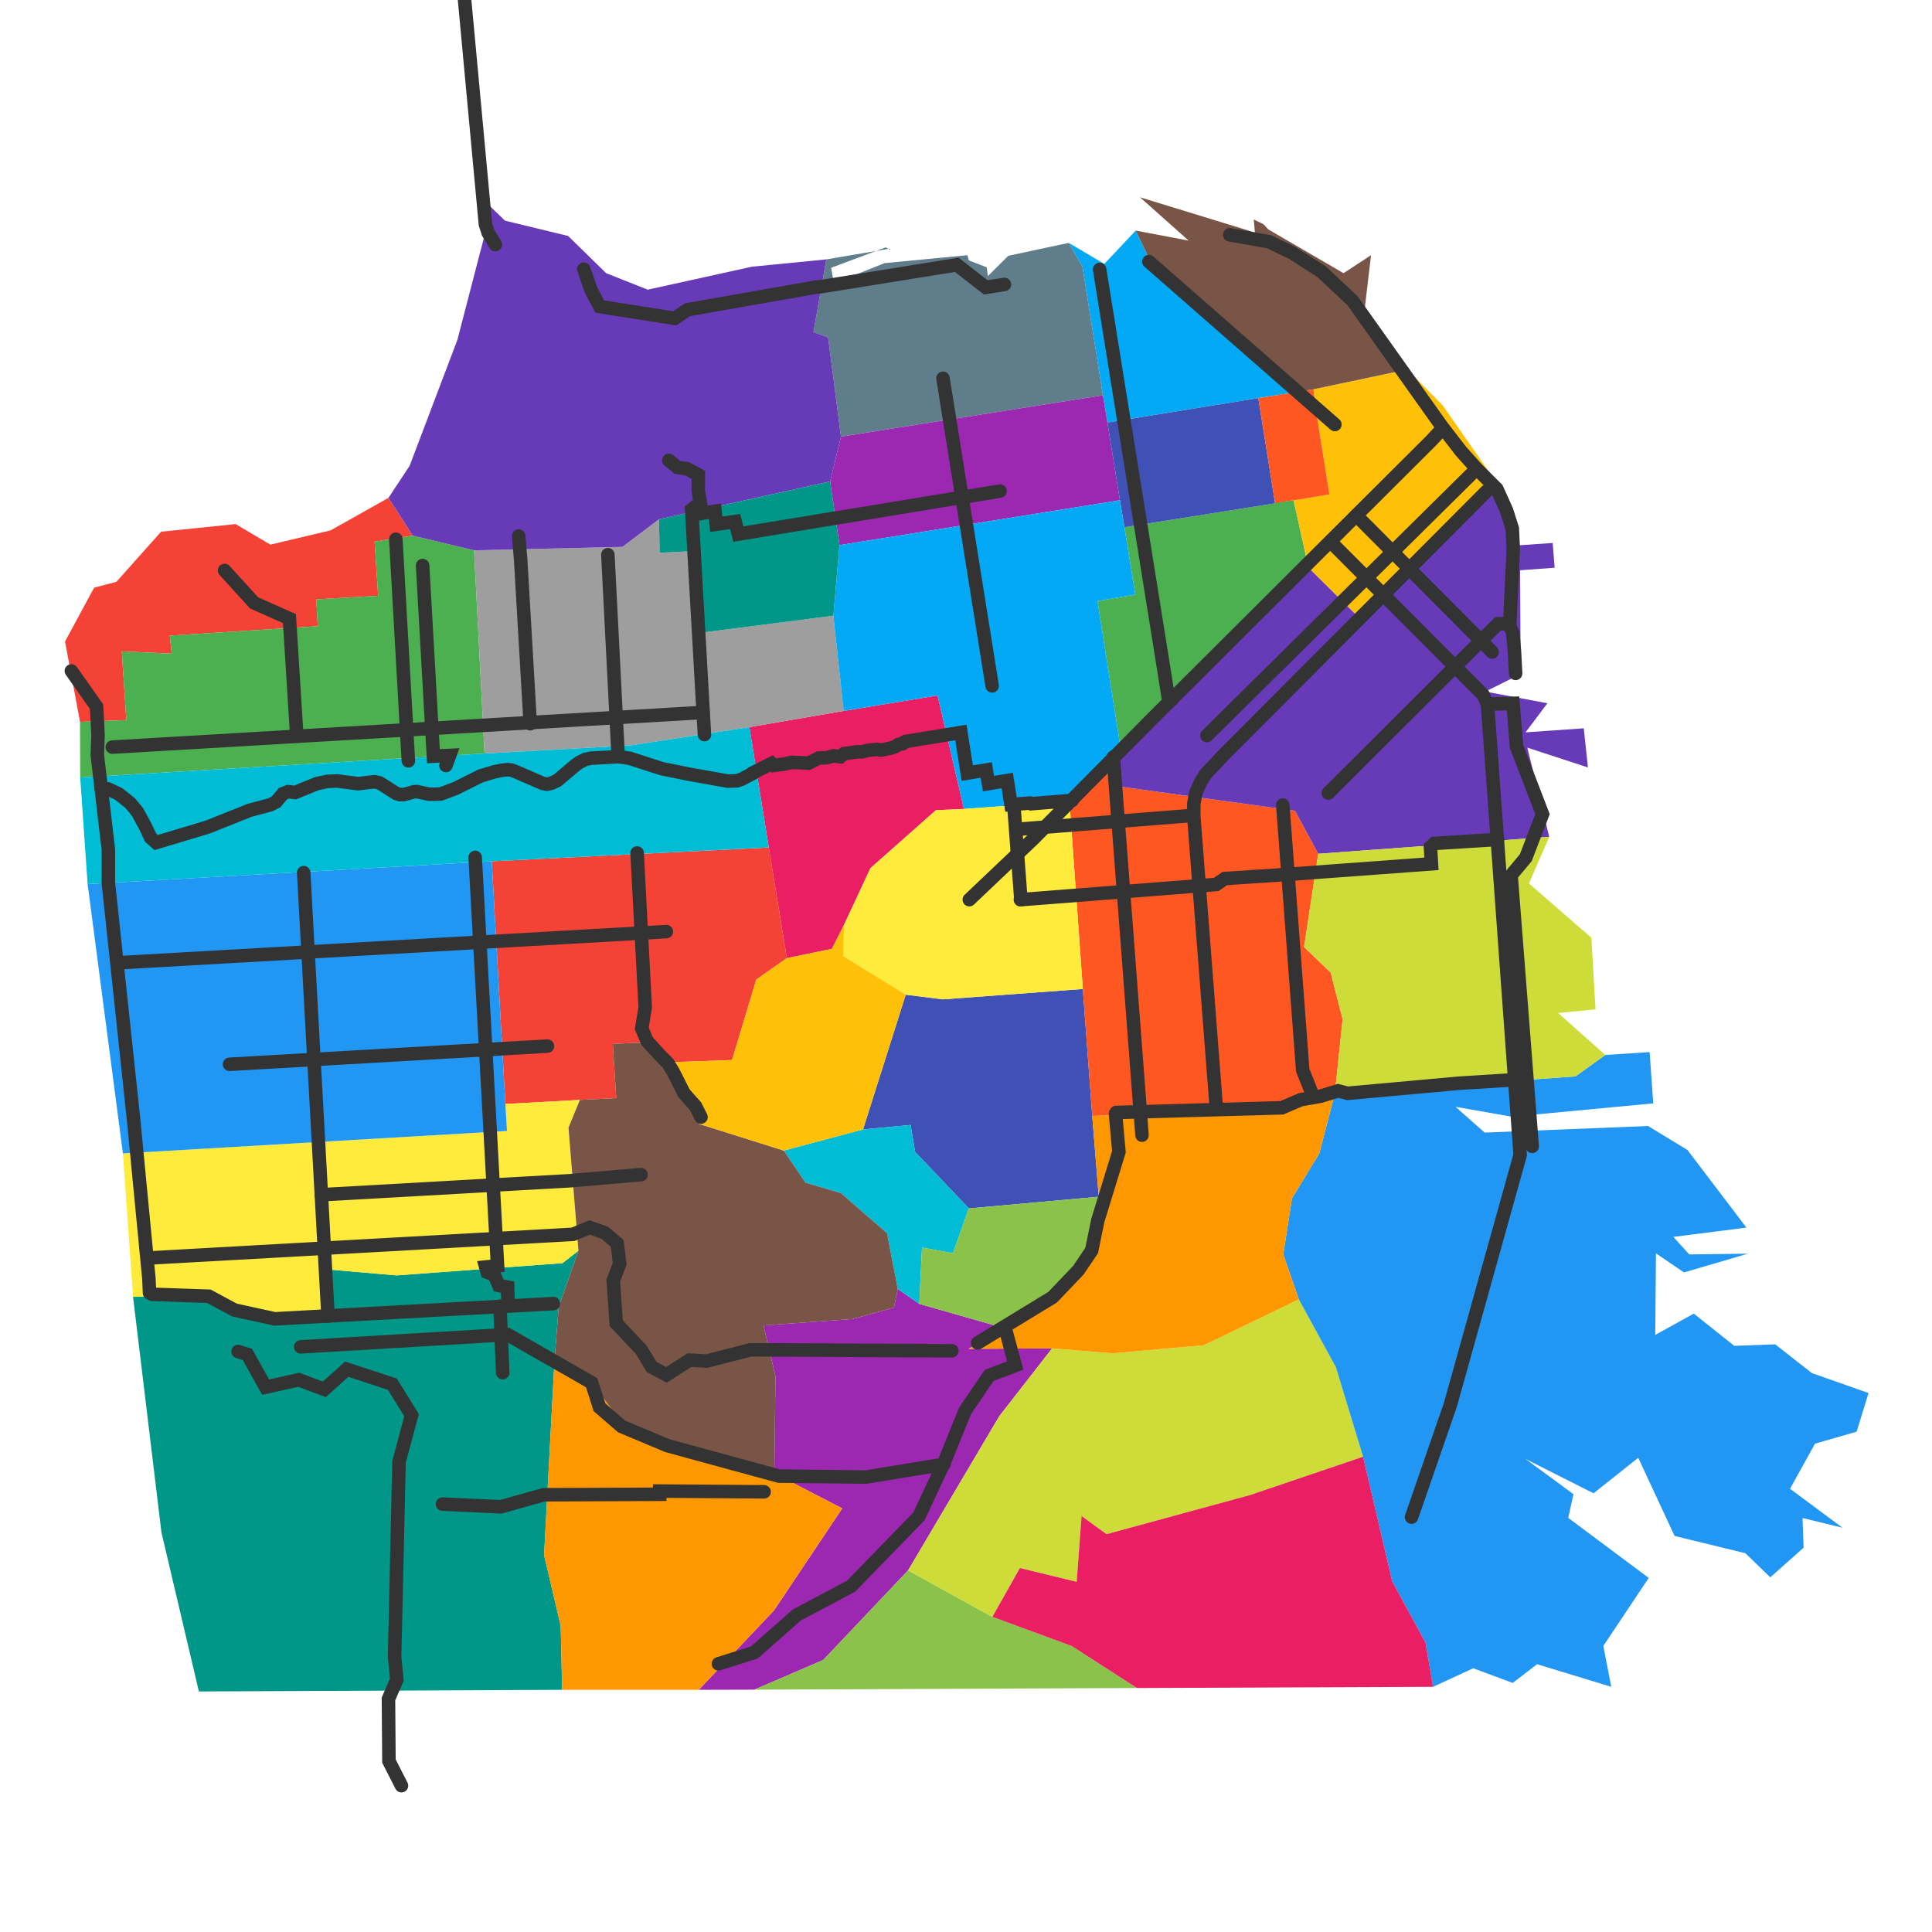 <?xml version="1.0" encoding="UTF-8" standalone="no"?>
<svg
   xmlns:xhtml="http://www.w3.org/1999/xhtml"
   xmlns:dc="http://purl.org/dc/elements/1.1/"
   xmlns:cc="http://creativecommons.org/ns#"
   xmlns:rdf="http://www.w3.org/1999/02/22-rdf-syntax-ns#"
   xmlns:svg="http://www.w3.org/2000/svg"
   xmlns="http://www.w3.org/2000/svg"
   xmlns:xlink="http://www.w3.org/1999/xlink"
   xmlns:sodipodi="http://sodipodi.sourceforge.net/DTD/sodipodi-0.dtd"
   xmlns:inkscape="http://www.inkscape.org/namespaces/inkscape"
   width="100"
   version="1.1"
   id="neighborhood-map"
   height="100"
   inkscape:version="0.91 r13725"
   sodipodi:docname="neighborhood-map.svg">
  <sodipodi:namedview
     pagecolor="#ffffff"
     bordercolor="#666666"
     borderopacity="1"
     objecttolerance="10"
     gridtolerance="10"
     guidetolerance="10"
     inkscape:pageopacity="0"
     inkscape:pageshadow="2"
     inkscape:window-width="1428"
     inkscape:window-height="830"
     id="namedview114"
     showgrid="false"
     inkscape:zoom="6.28"
     inkscape:cx="50"
     inkscape:cy="62.738854"
     inkscape:window-x="0"
     inkscape:window-y="23"
     inkscape:window-maximized="0"
     inkscape:current-layer="neighborhood-map" />
  <defs
     id="defs223" />
  <xhtml:defs />
  <g
     transform="matrix(0.139,0,0,0.139,-1.6,1.636)"
     id="g3"
     class="neighborhoods">
    <a
       xlink:href="neighborhoods/seacliff"
       id="a5"
       style="fill:#f44336;fill-opacity:1;stroke:none">
      <path
         style="fill:#f44336;fill-opacity:1;stroke:none"
         id="path7"
         d="m 165.2,187.686 -14.214,2.234 1.347,20.157 -23.04,1.34 0.539,9.994 -55.106,3.518 0.741,6.7 -18.593,-0.837 1.684,25.571 -17.246,0.67 -5.591,-29.926 10.846,-20.045 8.286,-2.178 16.64,-18.65 27.755,-2.848 12.934,7.65 22.433,-5.305 21.558,-12.117 z"
         class="neighborhood"
         inkscape:connector-curvature="0">
        <title
           id="title9">Seacliff</title>
      </path>
    </a>
    <a
       xlink:href="neighborhoods/haight-ashbury"
       id="a11"
       style="fill:#e91e63;fill-opacity:1;stroke:none">
      <path
         style="fill:#e91e63;fill-opacity:1;stroke:none"
         id="path13"
         d="m 370.468,289.468 -10.442,0.447 -24.387,21.604 -9.836,21.1 -4.514,8.931 -16.774,3.461 -6.737,-41.195 -7.208,-44.828 35.098,-6.03 34.964,-5.751 z"
         class="neighborhood"
         inkscape:connector-curvature="0">
        <title
           id="title15">Haight Ashbury</title>
      </path>
    </a>
    <a
       xlink:href="neighborhoods/outer-mission"
       id="a17"
       style="fill:#9c27b0;fill-opacity:1;stroke:none">
      <path
         style="fill:#9c27b0;fill-opacity:1;stroke:none"
         id="path19"
         d="m 292.389,617.416 -20.682,0.056 28.025,-29.564 25.397,-37.99 -25.263,-13.055 0.404,-36.154 -4.446,-18.915 33.212,-2.399 15.36,-4.296 1.415,-6.919 8.017,5.58 31.46,8.984 -13.137,7.756 31.124,-0.167 -19.671,25.275 -33.953,57.407 -31.595,33.358 z"
         class="neighborhood"
         inkscape:connector-curvature="0">
        <title
           id="title21">Outer Mission</title>
      </path>
    </a>
    <a
       xlink:href="neighborhoods/russian-hill"
       id="a23"
       style="fill:#03a9f4;fill-opacity:1;stroke:none">
      <path
         style="fill:#03a9f4;fill-opacity:1;stroke:none"
         id="path25"
         d="m 434.399,74.093 5.659,11.729 55.106,48.254 -15.09,2.401 -56.184,9.103 -1.684,-10.164 -7.612,-47.863 -5.12,-8.881 13.271,7.82 z"
         class="neighborhood"
         inkscape:connector-curvature="0">
        <title
           id="title27">Russian Hill</title>
      </path>
    </a>
    <a
       xlink:href="neighborhoods/noe-valley"
       id="a29"
       style="fill:#3f51b5;fill-opacity:1;stroke:none">
      <path
         style="fill:#3f51b5;fill-opacity:1;stroke:none"
         id="path31"
         d="m 414.728,356.508 3.503,47.273 2.425,30.08 -48.37,4.353 -20.008,-21.039 -1.684,-10.045 -17.718,1.674 15.899,-50.175 13.81,1.73 z"
         class="neighborhood"
         inkscape:connector-curvature="0">
        <title
           id="title33">Noe Valley</title>
      </path>
    </a>
    <a
       xlink:href="neighborhoods/inner-sunset"
       id="a35"
       style="fill:#f44336;fill-opacity:1;stroke:none">
      <path
         style="fill:#f44336;fill-opacity:1;stroke:none"
         id="path37"
         d="m 304.515,345.01 -11.385,7.982 -9.027,29.972 -22.231,0.781 -8.084,-7.423 -14.08,0.614 1.28,20.204 -13.541,0.67 -27.755,1.507 -5.053,-90.366 103.139,-5.136 z"
         class="neighborhood"
         inkscape:connector-curvature="0">
        <title
           id="title39">Inner Sunset</title>
      </path>
    </a>
    <a
       xlink:href="neighborhoods/downtown-civic-center"
       id="a41"
       style="fill:#4caf50;fill-opacity:1;stroke:none">
      <path
         style="fill:#4caf50;fill-opacity:1;stroke:none"
         id="path43"
         d="m 485.733,175.736 0.539,-0.168 0,0.056 0.135,-0.056 -0.135,0 0,-0.168 6.939,-0.893 5.591,25.183 -69.725,68.897 -8.892,-56.558 14.08,-2.401 -4.042,-25.071 z"
         class="neighborhood"
         inkscape:connector-curvature="0">
        <title
           id="title45">Downtown-Civic Center</title>
      </path>
    </a>
    <a
       xlink:href="neighborhoods/diamond-heights"
       id="a47"
       style="fill:#00bcd4;fill-opacity:1;stroke:none">
      <path
         style="fill:#00bcd4;fill-opacity:1;stroke:none"
         id="path49"
         d="m 372.287,438.213 -5.928,16.685 -11.52,-2.12 -1.011,20.981 -8.017,-5.58 -3.975,-20.702 -17.179,-14.955 -13.204,-3.906 -8.084,-11.943 29.507,-7.869 17.718,-1.674 1.684,10.045 z"
         class="neighborhood"
         inkscape:connector-curvature="0">
        <title
           id="title51">Diamond Heights</title>
      </path>
    </a>
    <a
       xlink:href="neighborhoods/lakeshore"
       id="a53"
       style="fill:#009688;fill-opacity:1;stroke:none">
      <path
         style="fill:#009688;fill-opacity:1;stroke:none"
         id="path55"
         d="m 220.845,617.472 -135.273,0.614 -13.945,-59.242 -10.577,-87.707 27.621,-0.614 20.278,9.039 25.802,-1.172 -0.674,-17.41 25.061,2.176 61.843,-4.576 5.928,-4.632 -7.343,20.925 -1.549,19.529 -3.907,72.919 6.198,26.33 z"
         class="neighborhood"
         inkscape:connector-curvature="0">
        <title
           id="title57">Lakeshore</title>
      </path>
    </a>
    <a
       xlink:href="neighborhoods/outer-richmond"
       id="a59"
       style="fill:#4caf50;fill-opacity:1;stroke:none">
      <path
         style="fill:#4caf50;fill-opacity:1;stroke:none"
         id="path61"
         d="m 188.038,193.158 3.907,75.654 -150.566,8.932 -0.067,-20.712 17.246,-0.67 -1.684,-25.571 18.593,0.837 -0.741,-6.7 55.106,-3.518 -0.539,-9.994 23.04,-1.34 -1.347,-20.157 14.214,-2.234 z"
         class="neighborhood"
         inkscape:connector-curvature="0">
        <title
           id="title63">Outer Richmond</title>
      </path>
    </a>
    <a
       xlink:href="neighborhoods/crocker-amazon"
       id="a65"
       style="fill:#8bc34a;fill-opacity:1;stroke:none">
      <path
         style="fill:#8bc34a;fill-opacity:1;stroke:none"
         id="path67"
         d="m 434.871,616.802 -142.482,0.614 25.667,-11.044 31.595,-33.358 31.393,17.293 29.574,10.877 z"
         class="neighborhood"
         inkscape:connector-curvature="0">
        <title
           id="title69">Crocker Amazon</title>
      </path>
    </a>
    <a
       xlink:href="neighborhoods/excelsior"
       id="a71"
       style="fill:#cddc39;fill-opacity:1;stroke:none">
      <path
         style="fill:#cddc39;fill-opacity:1;stroke:none"
         id="path73"
         d="m 349.651,573.013 33.953,-57.407 19.671,-25.275 22.568,1.841 33.953,-3.013 35.368,-17.074 13.81,25.276 10.105,33.309 -42.104,14.282 -53.422,14.561 -9.297,-6.75 -1.819,24.49 -21.153,-5.132 -10.24,18.186 z"
         class="neighborhood"
         inkscape:connector-curvature="0">
        <title
           id="title75">Excelsior</title>
      </path>
    </a>
    <a
       xlink:href="neighborhoods/parkside"
       id="a77"
       style="fill:#ffeb3b;fill-opacity:1;stroke:none">
      <path
         style="fill:#ffeb3b;fill-opacity:1;stroke:none"
         id="path79"
         d="m 226.908,453.95 -5.928,4.632 -61.843,4.576 -25.061,-2.176 0.674,17.41 -25.802,1.172 -20.278,-9.039 -27.621,0.614 -3.773,-53.404 143.02,-8.371 -0.606,-10.046 27.755,-1.507 -4.244,10.325 z"
         class="neighborhood"
         inkscape:connector-curvature="0">
        <title
           id="title81">Parkside</title>
      </path>
    </a>
    <a
       xlink:href="neighborhoods/financial-district"
       id="a83"
       style="fill:#ffc107;fill-opacity:1;stroke:none">
      <path
         style="fill:#ffc107;fill-opacity:1;stroke:none"
         id="path85"
         d="m 569.268,168.7 -50.323,50.924 -20.143,-19.933 -5.591,-25.183 3.503,-0.503 0.674,-0.168 9.162,-1.508 -4.311,-26.916 -1.145,-8.098 -0.472,-4.133 34.964,-7.372 13.271,13.515 z"
         class="neighborhood"
         inkscape:connector-curvature="0">
        <title
           id="title87">Financial District</title>
      </path>
    </a>
    <a
       xlink:href="neighborhoods/ocean-view"
       id="a89"
       style="fill:#ff9800;fill-opacity:1;stroke:none">
      <path
         style="fill:#ff9800;fill-opacity:1;stroke:none"
         id="path91"
         d="m 271.708,617.472 -50.862,0 -0.539,-23.818 -6.198,-26.33 3.907,-72.919 13.541,8.258 12.396,16.459 17.448,7.644 38.467,10.098 25.263,13.055 -25.397,37.99 z"
         class="neighborhood"
         inkscape:connector-curvature="0">
        <title
           id="title93">Ocean View</title>
      </path>
    </a>
    <a
       xlink:href="neighborhoods/mission"
       id="a95"
       style="fill:#ff5722;fill-opacity:1;stroke:none">
      <path
         style="fill:#ff5722;fill-opacity:1;stroke:none"
         id="path97"
         d="m 418.231,403.781 -3.503,-47.273 -4.985,-69.943 14.821,-13.454 2.425,7.816 66.761,9.211 8.623,16.021 -5.255,34.72 9.903,9.489 4.446,17.414 -2.897,27.683 -17.044,5.414 z"
         class="neighborhood"
         inkscape:connector-curvature="0">
        <title
           id="title99">Mission</title>
      </path>
    </a>
    <a
       xlink:href="neighborhoods/west-of-twin-peaks"
       id="a101"
       style="fill:#795548;fill-opacity:1;stroke:none">
      <path
         style="fill:#795548;fill-opacity:1;stroke:none"
         id="path103"
         d="m 299.867,536.863 -38.467,-10.098 -17.448,-7.644 -12.396,-16.459 -13.541,-8.258 1.549,-19.529 7.343,-20.925 -3.705,-45.816 4.244,-10.325 13.541,-0.67 -1.28,-20.204 14.08,-0.614 8.084,7.423 9.97,22.994 31.528,9.934 8.084,11.943 13.204,3.906 17.179,14.955 3.975,20.702 -1.415,6.919 -15.36,4.296 -33.212,2.399 4.446,18.915 z"
         class="neighborhood"
         inkscape:connector-curvature="0">
        <title
           id="title105">West of Twin Peaks</title>
      </path>
    </a>
    <a
       xlink:href="neighborhoods/inner-richmond"
       id="a107"
       style="fill:#9e9e9e;fill-opacity:1;stroke:none">
      <path
         style="fill:#9e9e9e;fill-opacity:1;stroke:none"
         id="path109"
         d="m 325.669,252.957 -35.098,6.03 -44.26,6.811 -54.365,3.015 -3.907,-75.654 55.241,-1.284 13.608,-10.274 0.269,12.452 14.012,-0.67 1.549,30.431 49.111,-6.309 z"
         class="neighborhood"
         inkscape:connector-curvature="0">
        <title
           id="title111">Inner Richmond</title>
      </path>
    </a>
    <a
       xlink:href="neighborhoods/marina"
       id="a113"
       style="fill:#607d8b;fill-opacity:1;stroke:none">
      <path
         style="fill:#607d8b;fill-opacity:1;stroke:none"
         id="path115"
         d="m 340.894,86.213 30.854,-2.96 0.539,1.955 6.669,2.569 0.404,3.295 7.612,-7.596 22.501,-4.803 5.12,8.881 7.612,47.863 -97.548,15.413 -4.783,-36.971 -5.457,-1.955 4.783,-27.088 23.781,-4.021 0,0.447 -1.684,-0.894 -20.278,7.596 1.011,5.809 z"
         class="neighborhood"
         inkscape:connector-curvature="0">
        <title
           id="title117">Marina</title>
      </path>
    </a>
    <a
       xlink:href="neighborhoods/bayview"
       id="a119"
       style="fill:#2196f3;fill-opacity:1;stroke:none">
      <path
         style="fill:#2196f3;fill-opacity:1;stroke:none"
         id="path121"
         d="m 574.456,404.06 -20.951,-3.683 10.846,9.599 60.833,-2.456 14.686,8.929 21.962,28.907 -27.216,3.46 5.928,6.529 21.827,-0.279 -23.781,6.975 -10.442,-7.087 -0.269,30.355 14.349,-7.923 15.09,11.997 15.225,-0.558 13.676,10.713 21.086,7.421 -4.446,14.395 -15.494,4.463 -9.297,16.793 19.536,14.505 -14.888,-3.626 0.404,11.046 -12.396,11.046 -9.297,-8.981 -26.341,-6.415 -13.541,-29.122 -16.64,13.222 -25.33,-12.776 17.852,13.111 -1.954,8.815 29.978,22.37 -16.909,25.326 2.964,15.228 -27.621,-8.423 -9.095,6.972 -14.686,-5.466 -14.956,6.917 -2.829,-16.455 -12.396,-22.815 -10.846,-46.416 -10.105,-33.309 -13.81,-25.276 -5.794,-16.74 3.234,-20.87 10.172,-16.742 5.794,-22.268 89.598,-6.418 11.116,-7.981 16.505,-1.06 1.347,19.087 z"
         class="neighborhood"
         inkscape:connector-curvature="0">
        <title
           id="title123">Bayview</title>
      </path>
    </a>
    <a
       xlink:href="neighborhoods/visitacion-valley"
       id="a125"
       style="fill:#e91e63;fill-opacity:1;stroke:none">
      <path
         style="fill:#e91e63;fill-opacity:1;stroke:none"
         id="path127"
         d="m 545.151,616.356 -110.28,0.446 -24.252,-15.618 -29.574,-10.877 10.24,-18.186 21.153,5.132 1.819,-24.49 9.297,6.75 53.422,-14.561 42.104,-14.282 10.846,46.416 12.396,22.815 z"
         class="neighborhood"
         inkscape:connector-curvature="0">
        <title
           id="title129">Visitacion Valley</title>
      </path>
    </a>
    <a
       xlink:href="neighborhoods/pacific-heights"
       id="a131"
       style="fill:#9c27b0;fill-opacity:1;stroke:none">
      <path
         style="fill:#9c27b0;fill-opacity:1;stroke:none"
         id="path133"
         d="m 324.119,191.204 -3.503,-23.676 4.042,-16.697 97.548,-15.413 1.684,10.164 4.648,28.927 z"
         class="neighborhood"
         inkscape:connector-curvature="0">
        <title
           id="title135">Pacific Heights</title>
      </path>
    </a>
    <a
       xlink:href="neighborhoods/presidio"
       id="a137"
       style="fill:#673ab7;fill-opacity:1;stroke:none">
      <path
         style="fill:#673ab7;fill-opacity:1;stroke:none"
         id="path139"
         d="m 319.201,84.817 -4.783,27.088 5.457,1.955 4.783,36.971 -4.042,16.697 -63.729,14.072 -13.608,10.274 -55.241,1.284 -22.837,-5.472 -9.027,-14.072 7.882,-11.95 17.785,-46.911 9.836,-37.868 0.674,-13.461 7.208,6.982 23.511,5.697 14.147,13.852 15.494,6.144 38.736,-8.545 z"
         class="neighborhood"
         inkscape:connector-curvature="0">
        <title
           id="title141">Presidio</title>
      </path>
    </a>
    <a
       xlink:href="neighborhoods/nob-hill"
       id="a143"
       style="fill:#3f51b5;fill-opacity:1;stroke:none;stroke-opacity:1">
      <path
         style="fill:#3f51b5;fill-opacity:1;stroke:none;stroke-opacity:1"
         id="path145"
         d="m 430.223,184.559 -1.684,-10.051 -4.648,-28.927 56.184,-9.103 6.198,38.923 0,0.168 0,0.056 -0.539,0.112 z"
         class="neighborhood"
         inkscape:connector-curvature="0">
        <title
           id="title147">Nob Hill</title>
      </path>
    </a>
    <a
       xlink:href="neighborhoods/outer-sunset"
       id="a149"
       style="fill:#2196f3;fill-opacity:1;stroke:none">
      <path
         style="fill:#2196f3;fill-opacity:1;stroke:none"
         id="path151"
         d="m 199.692,399.316 0.606,10.046 -143.02,8.371 -13.137,-100.298 150.498,-8.485 z"
         class="neighborhood"
         inkscape:connector-curvature="0">
        <title
           id="title153">Outer Sunset</title>
      </path>
    </a>
    <a
       xlink:href="neighborhoods/western-addition"
       id="a155"
       style="fill:#03a9f4;fill-opacity:1;stroke:none">
      <path
         style="fill:#03a9f4;fill-opacity:1;stroke:none"
         id="path157"
         d="m 429.077,268.589 -4.514,4.522 -14.821,13.454 -39.275,2.903 -9.836,-42.262 -34.964,5.751 -3.84,-35.454 2.29,-26.299 104.419,-16.696 1.684,10.051 4.042,25.071 -14.08,2.401 z"
         class="neighborhood"
         inkscape:connector-curvature="0">
        <title
           id="title159">Western Addition</title>
      </path>
    </a>
    <a
       xlink:href="neighborhoods/golden-gate-park"
       id="a161"
       style="fill:#00bcd4;fill-opacity:1;stroke:none">
      <path
         style="fill:#00bcd4;fill-opacity:1;stroke:none"
         id="path163"
         d="m 290.57,258.986 7.208,44.828 -103.139,5.136 -150.498,8.485 -2.762,-39.691 150.566,-8.932 54.365,-3.015 z"
         class="neighborhood"
         inkscape:connector-curvature="0">
        <title
           id="title165">Golden Gate Park</title>
      </path>
    </a>
    <a
       xlink:href="neighborhoods/presidio-heights"
       id="a167"
       style="fill:#009688;fill-opacity:1;stroke:none">
      <path
         style="fill:#009688;fill-opacity:1;stroke:none"
         id="path169"
         d="m 256.887,181.6 63.729,-14.072 3.503,23.676 -2.29,26.299 -49.111,6.309 -1.549,-30.431 -14.012,0.67 z"
         class="neighborhood"
         inkscape:connector-curvature="0">
        <title
           id="title171">Presidio Heights</title>
      </path>
    </a>
    <a
       xlink:href="neighborhoods/south-of-market"
       id="a173"
       style="fill:#673ab7;fill-opacity:1;stroke:none">
      <path
         style="fill:#673ab7;fill-opacity:1;stroke:none"
         id="path175"
         d="m 588.401,299.851 -86.028,6.308 -8.623,-16.021 -66.761,-9.211 -2.425,-7.816 4.514,-4.522 69.725,-68.897 20.143,19.933 50.323,-50.924 8.151,22.559 12.261,-0.838 0.741,9.213 -12.867,0.949 0.202,38.638 -13.137,6.532 23.107,4.355 -8.151,10.831 21.692,-1.507 1.549,14.571 -22.568,-7.369 z"
         class="neighborhood"
         inkscape:connector-curvature="0">
        <title
           id="title177">South of Market</title>
      </path>
    </a>
    <a
       xlink:href="neighborhoods/glen-park"
       id="a179"
       style="fill:#8bc34a;fill-opacity:1;stroke:none">
      <path
         style="fill:#8bc34a;fill-opacity:1;stroke:none"
         id="path181"
         d="m 420.656,433.861 1.078,12.723 -11.116,19.14 -25.33,17.019 -31.46,-8.984 1.011,-20.981 11.52,2.12 5.928,-16.685 z"
         class="neighborhood"
         inkscape:connector-curvature="0">
        <title
           id="title183">Glen Park</title>
      </path>
    </a>
    <a
       xlink:href="neighborhoods/potrero-hill"
       id="a185"
       style="fill:#cddc39;fill-opacity:1;stroke:none">
      <path
         style="fill:#cddc39;fill-opacity:1;stroke:none"
         id="path187"
         d="m 609.285,381.066 -11.116,7.981 -89.598,6.418 2.897,-27.683 -4.446,-17.414 -9.903,-9.489 5.255,-34.72 86.028,-6.308 -7.545,17.361 23.242,20.207 1.549,26.68 -13.945,1.34 z"
         class="neighborhood"
         inkscape:connector-curvature="0">
        <title
           id="title189">Potrero Hill</title>
      </path>
    </a>
    <a
       xlink:href="neighborhoods/castro-upper-market"
       id="a191"
       style="fill:#ffeb3b;fill-opacity:1;stroke:none">
      <path
         style="fill:#ffeb3b;fill-opacity:1;stroke:none"
         id="path193"
         d="m 325.803,332.618 9.836,-21.1 24.387,-21.604 10.442,-0.447 39.275,-2.903 4.985,69.943 -52.142,3.851 -13.81,-1.73 -23.242,-14.345 z"
         class="neighborhood"
         inkscape:connector-curvature="0">
        <title
           id="title195">Castro-Upper Market</title>
      </path>
    </a>
    <a
       xlink:href="neighborhoods/twin-peaks"
       id="a197"
       style="fill:#ffc107;fill-opacity:1;stroke:none">
      <path
         style="fill:#ffc107;fill-opacity:1;stroke:none"
         id="path199"
         d="m 261.872,383.745 22.231,-0.781 9.027,-29.972 11.385,-7.982 16.774,-3.461 4.514,-8.931 -0.269,11.666 23.242,14.345 -15.899,50.175 -29.507,7.869 -31.528,-9.934 z"
         class="neighborhood"
         inkscape:connector-curvature="0">
        <title
           id="title201">Twin Peaks</title>
      </path>
    </a>
    <a
       xlink:href="neighborhoods/bernal-heights"
       id="a203"
       style="fill:#ff9800;fill-opacity:1;stroke:none">
      <path
         style="fill:#ff9800;fill-opacity:1;stroke:none"
         id="path205"
         d="m 403.276,490.331 -31.124,0.167 13.137,-7.756 25.33,-17.019 11.116,-19.14 -1.078,-12.723 -2.425,-30.08 73.295,-2.902 17.044,-5.414 -5.794,22.268 -10.172,16.742 -3.234,20.87 5.794,16.74 -35.368,17.074 -33.953,3.013 z"
         class="neighborhood"
         inkscape:connector-curvature="0">
        <title
           id="title207">Bernal Heights</title>
      </path>
    </a>
    <a
       xlink:href="neighborhoods/chinatown"
       id="a209"
       style="fill:#ff5722;fill-opacity:1;stroke:none">
      <path
         style="fill:#ff5722;fill-opacity:1;stroke:none"
         id="path211"
         d="m 486.407,175.569 -0.135,0 0,-0.168 -6.198,-38.923 15.09,-2.401 5.457,-0.894 0.472,4.133 1.145,8.098 4.311,26.916 -9.162,1.508 -0.674,0.168 -3.503,0.503 z"
         class="neighborhood"
         inkscape:connector-curvature="0">
        <title
           id="title213">Chinatown</title>
      </path>
    </a>
    <a
       xlink:href="neighborhoods/north-beach"
       id="a215"
       style="fill:#795548;fill-opacity:1;stroke:none">
      <path
         style="fill:#795548;fill-opacity:1;stroke:none"
         id="path217"
         d="m 478.39,69.96 3.638,1.787 1.752,1.899 28.025,16.309 10.24,-6.702 -2.358,19.995 15.899,22.563 -34.964,7.372 -5.457,0.894 -55.106,-48.254 -5.659,-11.729 19.739,3.742 -18.122,-16.142 42.778,13.126 z"
         class="neighborhood"
         inkscape:connector-curvature="0">
        <title
           id="title219">North Beach</title>
      </path>
    </a>
  </g>
  <g
     transform="matrix(0.139,0,0,0.139,-1.764,1.611)"
     class="routes"
     id="g4348"
     style="fill:none;stroke:#333333;stroke-opacity:1;stroke-width:5.032;stroke-miterlimit:4;stroke-dasharray:none;stroke-linecap:round">
    <path
       inkscape:connector-curvature="0"
       class="route"
       d="m 549.614,148.217 -3.842,4.144 -104.255,103.91 -44.19,44.647 -23.698,22.508"
       id="path4350"
       style="fill:none;stroke:#333333;stroke-opacity:1;stroke-width:5.032;stroke-miterlimit:4;stroke-dasharray:none;stroke-linecap:round" />
    <path
       inkscape:connector-curvature="0"
       class="route"
       d="m 170.059,198.994 4.025,71 6.038,-0.275 -1.369,3.754"
       id="path4352"
       style="fill:none;stroke:#333333;stroke-opacity:1;stroke-width:5.032;stroke-miterlimit:4;stroke-dasharray:none;stroke-linecap:round" />
    <path
       inkscape:connector-curvature="0"
       class="route"
       d="m 465.625,401.148 -8.417,-108.969 0.047,-4.666 0.823,-4.159 1.782,-3.889 1.787,-2.837 6.814,-7.228 97.761,-98.036"
       id="path4354"
       style="fill:none;stroke:#333333;stroke-opacity:1;stroke-width:5.032;stroke-miterlimit:4;stroke-dasharray:none;stroke-linecap:round" />
    <path
       inkscape:connector-curvature="0"
       class="route"
       d="M 274.451,253.708 54.505,266.611"
       id="path4356"
       style="fill:none;stroke:#333333;stroke-opacity:1;stroke-width:5.032;stroke-miterlimit:4;stroke-dasharray:none;stroke-linecap:round" />
    <path
       inkscape:connector-curvature="0"
       class="route"
       d="m 510.045,192.045 54.893,55.076 1.65,3.474 12.169,167.889 -25.984,93.048 -14.459,41.815"
       id="path4358"
       style="fill:none;stroke:#333333;stroke-opacity:1;stroke-width:5.032;stroke-miterlimit:4;stroke-dasharray:none;stroke-linecap:round" />
    <path
       inkscape:connector-curvature="0"
       class="route"
       d="m 348.881,265.349 -1.667,0.275 -1.045,0.766 -1.544,0.539 -3.773,0.798 -1.714,-0.259 -1.808,0.194 -1.851,0.227 -1.693,0.48 -1.978,-0.011 -3.445,0.512 -1.416,0.183 -1.326,1.144 -2.52,-0.318 -2.627,0.685 -2.916,0.113 -3.765,1.899 -6.336,-0.297 -2.401,0.593 -4.268,0.561 -0.763,-0.739 -7.185,3.609"
       id="path4360"
       style="fill:none;stroke:#333333;stroke-opacity:1;stroke-width:5.032;stroke-miterlimit:4;stroke-dasharray:none;stroke-linecap:round" />
    <path
       inkscape:connector-curvature="0"
       class="route"
       d="m 470.613,75.846 14.685,2.607 8.459,4.075 10.979,7 11.576,10.842 33.028,46.477 7.364,9.561 5.995,6.68 7.364,7.365 3.616,8.002 2.149,6.771 0.367,7.78 -1.352,28.545 1.19,2.492 0.618,7.159 0.414,7.957"
       id="path4362"
       style="fill:none;stroke:#333333;stroke-opacity:1;stroke-width:5.032;stroke-miterlimit:4;stroke-dasharray:none;stroke-linecap:round" />
    <path
       inkscape:connector-curvature="0"
       class="route"
       d="m 316.996,95.242 -48.309,8.51 -4.754,3.205 -27.907,-4.393 -3.292,-6.222 -2.656,-7.685"
       id="path4364"
       style="fill:none;stroke:#333333;stroke-opacity:1;stroke-width:5.032;stroke-miterlimit:4;stroke-dasharray:none;stroke-linecap:round" />
    <path
       inkscape:connector-curvature="0"
       class="route"
       d="m 189.639,307.686 8.327,152.063 -4.392,0.458 0.546,1.919 2.656,1.1 1.646,3.844 3.292,0.636 0.183,6.68 -3.019,0.458 1.006,24.703"
       id="path4366"
       style="fill:none;stroke:#333333;stroke-opacity:1;stroke-width:5.032;stroke-miterlimit:4;stroke-dasharray:none;stroke-linecap:round" />
    <path
       inkscape:connector-curvature="0"
       class="route"
       d="m 507.299,283.716 63.22,-63.034 3.936,-0.092"
       id="path4368"
       style="fill:none;stroke:#333333;stroke-opacity:1;stroke-width:5.032;stroke-miterlimit:4;stroke-dasharray:none;stroke-linecap:round" />
    <path
       inkscape:connector-curvature="0"
       class="route"
       d="m 242.523,451.333 0.912,7.683 -2.379,6.222 1.1,15.921 9.329,9.882 3.846,6.405 5.488,2.927 8.6,-5.494 6.404,0.367 16.288,-4.205 75.022,0.367"
       id="path4370"
       style="fill:none;stroke:#333333;stroke-opacity:1;stroke-width:5.032;stroke-miterlimit:4;stroke-dasharray:none;stroke-linecap:round" />
    <path
       inkscape:connector-curvature="0"
       class="route"
       d="m 428.342,402.658 61.668,-1.736 7.044,-3.02 7.317,-1.283 6.588,-2.011 3.569,0.917 41.449,-3.753 24.978,-1.558"
       id="path4372"
       style="fill:none;stroke:#333333;stroke-opacity:1;stroke-width:5.032;stroke-miterlimit:4;stroke-dasharray:none;stroke-linecap:round" />
    <path
       inkscape:connector-curvature="0"
       class="route"
       d="m 68.687,456.821 157.366,-8.783 6.221,-2.561 5.675,2.011 4.025,3.478"
       id="path4374"
       style="fill:none;stroke:#333333;stroke-opacity:1;stroke-width:5.032;stroke-miterlimit:4;stroke-dasharray:none;stroke-linecap:round" />
    <path
       inkscape:connector-curvature="0"
       class="route"
       d="m 125.779,313.361 9.056,165.146"
       id="path4376"
       style="fill:none;stroke:#333333;stroke-opacity:1;stroke-width:5.032;stroke-miterlimit:4;stroke-dasharray:none;stroke-linecap:round" />
    <path
       inkscape:connector-curvature="0"
       class="route"
       d="m 490.372,288.204 7.415,98.719 3.931,9.879"
       id="path4378"
       style="fill:none;stroke:#333333;stroke-opacity:1;stroke-width:5.032;stroke-miterlimit:4;stroke-dasharray:none;stroke-linecap:round" />
    <path
       inkscape:connector-curvature="0"
       class="route"
       d="m 376.741,488.48 27.907,-17.021 9.606,-10.066 4.938,-7.316 2.29,-11.161 7.867,-25.618 -1.279,-14.182"
       id="path4380"
       style="fill:none;stroke:#333333;stroke-opacity:1;stroke-width:5.032;stroke-miterlimit:4;stroke-dasharray:none;stroke-linecap:round" />
    <path
       inkscape:connector-curvature="0"
       class="route"
       d="M 98.146,384.728 216.54,377.955"
       id="path4382"
       style="fill:none;stroke:#333333;stroke-opacity:1;stroke-width:5.032;stroke-miterlimit:4;stroke-dasharray:none;stroke-linecap:round" />
    <path
       inkscape:connector-curvature="0"
       class="route"
       d="m 567.228,250.595 8.873,-0.27 1.283,16.01 9.696,25.25 -6.221,16.192 -5.488,6.591 7.867,100.912"
       id="path4384"
       style="fill:none;stroke:#333333;stroke-opacity:1;stroke-width:5.032;stroke-miterlimit:4;stroke-dasharray:none;stroke-linecap:round" />
    <path
       inkscape:connector-curvature="0"
       class="route"
       d="m 270.703,180.056 8.233,-1.279 0.456,4.85 7.044,-1.009 1.19,4.667 97.442,-16.014"
       id="path4386"
       style="fill:none;stroke:#333333;stroke-opacity:1;stroke-width:5.032;stroke-miterlimit:4;stroke-dasharray:none;stroke-linecap:round" />
    <path
       inkscape:connector-curvature="0"
       class="route"
       d="m 162.193,653.348 -4.669,-9.151 -0.179,-23.147 3.108,-7.136 -0.823,-8.602 1.646,-72.552 4.669,-17.385 -7.138,-11.526 -17.017,-5.585 -8.327,7.504 -9.517,-3.569 -12.348,2.744 -6.771,-12.168 -3.479,-1.1"
       id="path4388"
       style="fill:none;stroke:#333333;stroke-opacity:1;stroke-width:5.032;stroke-miterlimit:4;stroke-dasharray:none;stroke-linecap:round" />
    <path
       inkscape:connector-curvature="0"
       class="route"
       d="m 411.964,286.462 -15.277,1.235 -0.482,-0.248 -7.044,0.545 -1.394,-8.943 -7.001,1.144 -0.823,-5.054 -7.069,1.144 -2.375,-15.12 -20.701,3.366 -0.733,0.432"
       id="path4390"
       style="fill:none;stroke:#333333;stroke-opacity:1;stroke-width:5.032;stroke-miterlimit:4;stroke-dasharray:none;stroke-linecap:round" />
    <path
       inkscape:connector-curvature="0"
       class="route"
       d="m 177.47,548.496 21.686,1.008 16.011,-4.485 43.184,-0.183 0,-1.191 38.882,0.275"
       id="path4392"
       style="fill:none;stroke:#333333;stroke-opacity:1;stroke-width:5.032;stroke-miterlimit:4;stroke-dasharray:none;stroke-linecap:round" />
    <path
       inkscape:connector-curvature="0"
       class="route"
       d="m 96.316,200.828 10.979,12.074 13.175,5.859 2.746,43.729"
       id="path4394"
       style="fill:none;stroke:#333333;stroke-opacity:1;stroke-width:5.032;stroke-miterlimit:4;stroke-dasharray:none;stroke-linecap:round" />
    <path
       inkscape:connector-curvature="0"
       class="route"
       d="m 205.833,188.02 0.733,8.692 3.569,61.204"
       id="path4396"
       style="fill:none;stroke:#333333;stroke-opacity:1;stroke-width:5.032;stroke-miterlimit:4;stroke-dasharray:none;stroke-linecap:round" />
    <path
       inkscape:connector-curvature="0"
       class="route"
       d="m 124.679,489.941 77.035,-4.572 31.292,17.931 2.929,9.149 8.233,7.138 17.017,7.137 41.538,11.342 32.388,0.367 29.092,-4.76"
       id="path4398"
       style="fill:none;stroke:#333333;stroke-opacity:1;stroke-width:5.032;stroke-miterlimit:4;stroke-dasharray:none;stroke-linecap:round" />
    <path
       inkscape:connector-curvature="0"
       class="route"
       d="M 382.139,243.825 363.838,129.277"
       id="path4400"
       style="fill:none;stroke:#333333;stroke-opacity:1;stroke-width:5.032;stroke-miterlimit:4;stroke-dasharray:none;stroke-linecap:round" />
    <path
       inkscape:connector-curvature="0"
       class="route"
       d="M 560.546,164.96 462.103,262.307"
       id="path4402"
       style="fill:none;stroke:#333333;stroke-opacity:1;stroke-width:5.032;stroke-miterlimit:4;stroke-dasharray:none;stroke-linecap:round" />
    <path
       inkscape:connector-curvature="0"
       class="route"
       d="M 509.768,146.479 440.511,85.82"
       id="path4404"
       style="fill:none;stroke:#333333;stroke-opacity:1;stroke-width:5.032;stroke-miterlimit:4;stroke-dasharray:none;stroke-linecap:round" />
    <path
       inkscape:connector-curvature="0"
       class="route"
       d="m 390.189,288.02 2.656,35.404"
       id="path4406"
       style="fill:none;stroke:#333333;stroke-opacity:1;stroke-width:5.032;stroke-miterlimit:4;stroke-dasharray:none;stroke-linecap:round" />
    <path
       inkscape:connector-curvature="0"
       class="route"
       d="m 249.934,306.041 3.019,57.461 -1.283,7.868 2.013,4.756 4.758,5.215 2.929,2.928 1.919,3.112 4.119,8.143 4.302,4.848 2.013,4.023"
       id="path4408"
       style="fill:none;stroke:#333333;stroke-opacity:1;stroke-width:5.032;stroke-miterlimit:4;stroke-dasharray:none;stroke-linecap:round" />
    <path
       inkscape:connector-curvature="0"
       class="route"
       d="m 280.216,607.965 13.359,-4.209 15.738,-13.906 20.309,-10.796 25.255,-25.981 9.329,-19.945 7.871,-19.396 8.967,-13.176 9.696,-3.661 -3.842,-14.276"
       id="path4410"
       style="fill:none;stroke:#333333;stroke-opacity:1;stroke-width:5.032;stroke-miterlimit:4;stroke-dasharray:none;stroke-linecap:round" />
    <path
       inkscape:connector-curvature="0"
       class="route"
       d="M 58.074,346.848 260.82,335.317"
       id="path4412"
       style="fill:none;stroke:#333333;stroke-opacity:1;stroke-width:5.032;stroke-miterlimit:4;stroke-dasharray:none;stroke-linecap:round" />
    <path
       inkscape:connector-curvature="0"
       class="route"
       d="m 69.237,470.36 21.225,0.733 9.517,5.127 15.004,3.289 103.752,-5.672"
       id="path4414"
       style="fill:none;stroke:#333333;stroke-opacity:1;stroke-width:5.032;stroke-miterlimit:4;stroke-dasharray:none;stroke-linecap:round" />
    <path
       inkscape:connector-curvature="0"
       class="route"
       d="m 317.912,95.242 51.051,-8.23 10.796,8.413 6.954,-1.096"
       id="path4416"
       style="fill:none;stroke:#333333;stroke-opacity:1;stroke-width:5.032;stroke-miterlimit:4;stroke-dasharray:none;stroke-linecap:round" />
    <path
       inkscape:connector-curvature="0"
       class="route"
       d="m 449.2,248.794 -1.578,-1.354 -2.925,-18.412 -22.53,-140.278"
       id="path4418"
       style="fill:none;stroke:#333333;stroke-opacity:1;stroke-width:5.032;stroke-miterlimit:4;stroke-dasharray:none;stroke-linecap:round" />
    <path
       inkscape:connector-curvature="0"
       class="route"
       d="m 427.246,270.36 10.702,140.759"
       id="path4420"
       style="fill:none;stroke:#333333;stroke-opacity:1;stroke-width:5.032;stroke-miterlimit:4;stroke-dasharray:none;stroke-linecap:round" />
    <path
       inkscape:connector-curvature="0"
       class="route"
       d="m 160.086,189.207 4.669,82.523"
       id="path4422"
       style="fill:none;stroke:#333333;stroke-opacity:1;stroke-width:5.032;stroke-miterlimit:4;stroke-dasharray:none;stroke-linecap:round" />
    <path
       inkscape:connector-curvature="0"
       class="route"
       d="m 239.044,194.969 3.842,75.208"
       id="path4424"
       style="fill:none;stroke:#333333;stroke-opacity:1;stroke-width:5.032;stroke-miterlimit:4;stroke-dasharray:none;stroke-linecap:round" />
    <path
       inkscape:connector-curvature="0"
       class="route"
       d="m 392.662,323.425 72.916,-5.674 3.202,-2.195 23.426,-1.553 53.52,-3.932 -0.367,-6.224 1.467,-1.37 23.511,-1.467"
       id="path4426"
       style="fill:none;stroke:#333333;stroke-opacity:1;stroke-width:5.032;stroke-miterlimit:4;stroke-dasharray:none;stroke-linecap:round" />
    <path
       inkscape:connector-curvature="0"
       class="route"
       d="M 568.323,231.202 517.729,180.332"
       id="path4428"
       style="fill:none;stroke:#333333;stroke-opacity:1;stroke-width:5.032;stroke-miterlimit:4;stroke-dasharray:none;stroke-linecap:round" />
    <path
       inkscape:connector-curvature="0"
       class="route"
       d="m 197.143,79.484 -2.656,-4.366 -1.028,-3.157 -0.273,-2.882 -10.408,-112.078 -1.373,-4.848 -2.609,-3.844 -1.441,-0.939 -1.428,-0.308 -3.134,-1.841"
       id="path4430"
       style="fill:none;stroke:#333333;stroke-opacity:1;stroke-width:5.032;stroke-miterlimit:4;stroke-dasharray:none;stroke-linecap:round" />
    <path
       inkscape:connector-curvature="0"
       class="route"
       d="m 293.378,276.191 -4.469,2.357 -1.774,0.604 -3.398,0.119 -14.467,-2.573 -10.097,-2.039 -12.122,-3.911 -4.14,-0.572 -10.067,0.55 -2.17,0.459 -2.196,1.095 -1.394,0.96 -6.865,5.809 -2.17,1.009 -1.671,0.367 -1.556,-0.275 -9.811,-4.278 -1.74,-0.663 -1.484,-0.205 -1.97,0.205 -3.066,0.615 -5.121,1.537 -9.197,4.596 -5.603,2.125 -2.584,0.092 -1.808,-0.022 -4.575,-0.982 -0.938,0.065 -3.82,1.052 -1.599,0 -1.326,-0.453 -6.085,-3.868 -1.855,-0.437 -1.897,0.183 -4.255,0.529 -7.845,-1.03 -3.658,0.162 -3.957,0.868 -8.05,3.269 -2.588,-0.318 -1.944,0.777 -2.516,3.021 -2.128,1.095 -7.799,2.082 -15.508,6.198 -19.26,5.788 -2.059,-1.829 -1.987,-4.234 -2.976,-5.442 -2.72,-3.247 -4.187,-3.339 -3.999,-1.877 -2.52,-0.297"
       id="path4432"
       style="fill:none;stroke:#333333;stroke-opacity:1;stroke-width:5.032;stroke-miterlimit:4;stroke-dasharray:none;stroke-linecap:round" />
    <path
       inkscape:connector-curvature="0"
       class="route"
       d="m 275.001,261.945 -4.758,-83.81 3.202,-2.563 -0.729,-4.392 0,-5.946 -4.208,-2.288 -3.479,-0.459 -3.292,-2.649"
       id="path4434"
       style="fill:none;stroke:#333333;stroke-opacity:1;stroke-width:5.032;stroke-miterlimit:4;stroke-dasharray:none;stroke-linecap:round" />
    <path
       inkscape:connector-curvature="0"
       class="route"
       d="m 132.273,433.307 92.589,-5.214 26.534,-2.286"
       id="path4436"
       style="fill:none;stroke:#333333;stroke-opacity:1;stroke-width:5.032;stroke-miterlimit:4;stroke-dasharray:none;stroke-linecap:round" />
    <path
       inkscape:connector-curvature="0"
       class="route"
       d="m 39.27,238.247 9.38,13.314 0.55,10.611 -0.277,7.363 4.119,35.228 0,12.351 9.423,88.472 5.671,58.918 0.23,5.354"
       id="path4438"
       style="fill:none;stroke:#333333;stroke-opacity:1;stroke-width:5.032;stroke-miterlimit:4;stroke-dasharray:none;stroke-linecap:round" />
    <path
       inkscape:connector-curvature="0"
       class="route"
       d="m 391.105,297.26 65.872,-5.216"
       id="path4440"
       style="fill:none;stroke:#333333;stroke-opacity:1;stroke-width:5.032;stroke-miterlimit:4;stroke-dasharray:none;stroke-linecap:round" />
  </g>
</svg>

